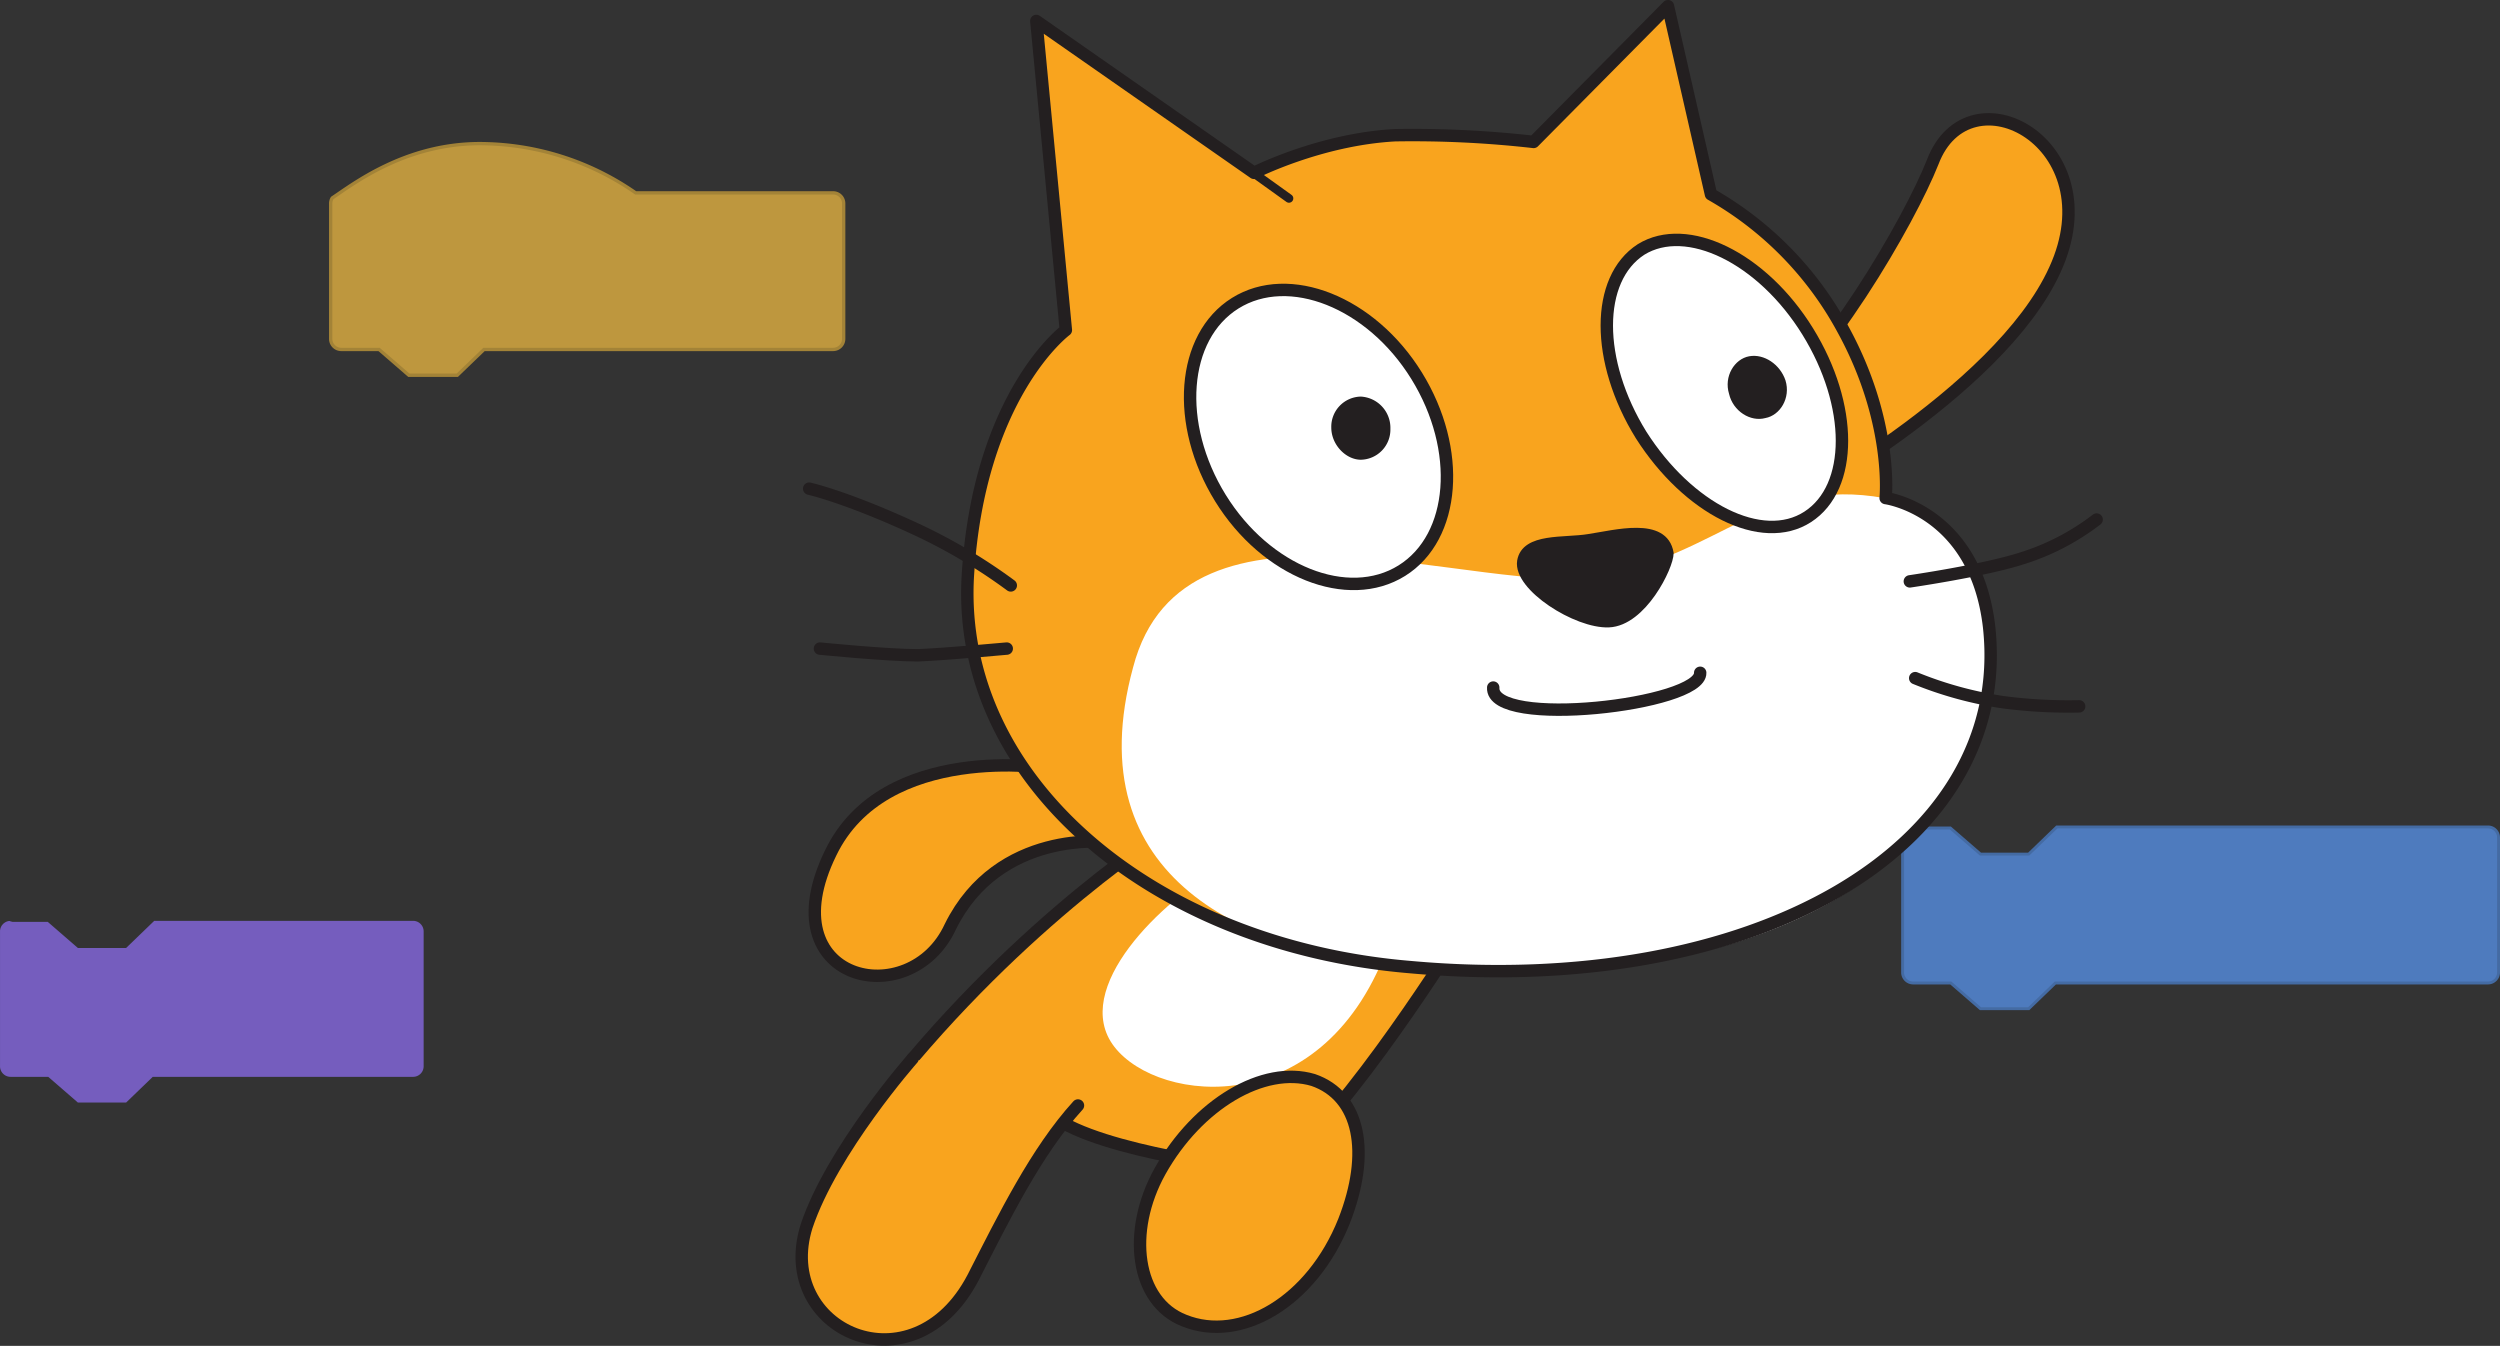 <svg xmlns="http://www.w3.org/2000/svg" width="465.271" height="250.476" viewBox="0 0 465.271 250.476"><rect x="0" y="0" width="465.271" height="250.476" fill="#333333" stroke="none"/><defs><style>.a{opacity:0.71;}.b{fill:#5998f7;stroke:#4b81d1;stroke-width:0.542px;}.b,.c{stroke-miterlimit:10;}.c{fill:#f7c042;stroke:#d1a338;stroke-width:0.621px;}.d{fill:#8f6ef6;}.e{fill:#f9a41e;}.e,.g,.i,.j,.k{fill-rule:evenodd;}.f,.h{fill:none;}.f,.h,.i,.k{stroke:#231f20;stroke-linecap:round;stroke-linejoin:round;}.f,.i{stroke-width:2.31px;}.g,.i{fill:#fff;}.h,.k{stroke-width:1.617px;}.j,.k{fill:#231f20;}.l{opacity:0.1;}</style></defs><g transform="translate(-2661.269 -2897.994)"><g class="a" transform="translate(3015.359 3051.9)"><path class="b" d="M3097.28,3040.241h-80.245l-5.233,5.05h-8.978l-5.608-4.862h-6.569a3.246,3.246,0,0,1-.555-.167,1.956,1.956,0,0,0-1.758,1.943v25.106a1.964,1.964,0,0,0,1.963,1.964h7.008q2.761,2.392,5.521,4.786h8.978l4.96-4.786h80.518a1.964,1.964,0,0,0,1.963-1.964V3042.2A1.964,1.964,0,0,0,3097.28,3040.241Z" transform="translate(-2988.333 -3040.241)"/></g><g class="a" transform="translate(2722.812 2924.722)"><path class="c" d="M2811.62,2931.936h-36.747a50.928,50.928,0,0,0-29.316-9.164c-13.731.117-23.247,7.519-27.1,10.077-.018.013-.032.029-.059.048a1.938,1.938,0,0,0-.283,1.009v25.2a1.971,1.971,0,0,0,1.97,1.97h7.034q2.77,2.4,5.542,4.8h9.013l4.979-4.8h64.966a1.971,1.971,0,0,0,1.97-1.97v-25.2A1.971,1.971,0,0,0,2811.62,2931.936Z" transform="translate(-2718.115 -2922.77)"/></g><g class="a" transform="translate(2661.269 3069.37)"><path class="d" d="M2738.148,3056.378h-48.176l-5.233,5.049h-8.978l-5.608-4.863h-6.569a3.347,3.347,0,0,1-.555-.166,1.956,1.956,0,0,0-1.758,1.942v25.108a1.963,1.963,0,0,0,1.963,1.963h7.008l5.52,4.786h8.978q2.481-2.392,4.961-4.786h48.449a1.964,1.964,0,0,0,1.964-1.963v-25.108A1.963,1.963,0,0,0,2738.148,3056.378Z" transform="translate(-2661.269 -3056.378)"/></g><g transform="translate(2810.472 2899.149)"><g transform="translate(20.653 151.066)"><path class="e" d="M2818.161,3083.455a167.776,167.776,0,0,1,50.523-44.77l49.771,24.011s-23.51,37.266-34.264,41.768c0,0-26.763-2.751-38.017-9" transform="translate(-2818.161 -3038.685)"/><path class="f" d="M2818.161,3083.455c25.261-29.764,50.523-44.77,50.523-44.77l49.771,24.011s-23.51,37.266-34.264,41.768c0,0-26.763-2.751-38.017-9" transform="translate(-2818.161 -3038.685)"/><path class="g" d="M2874.99,3046.423c-10,4.5-28.512,20.758-23.26,32.263s36.016,17.509,50.022-11.505C2912.006,3046.423,2884.994,3042.17,2874.99,3046.423Z" transform="translate(-2815.463 -3038.168)"/></g><g transform="translate(0 195.836)"><path class="e" d="M2819.737,3080.038s-15.006,17.007-19.758,31.263c-6,19.259,19.758,31.014,31.013,9.5,5.753-11.255,11.755-23.51,19.509-32.014" transform="translate(-2799.084 -3080.038)"/><path class="f" d="M2819.737,3080.038s-15.006,17.007-19.758,31.263c-6,19.259,19.758,31.014,31.013,9.5,5.753-11.255,11.755-23.51,19.509-32.014" transform="translate(-2799.084 -3080.038)"/></g><g transform="translate(62.964 199.257)"><path class="e" d="M2895.217,3110.04c-6,15.007-19.259,22.76-29.763,18.508-9-3.5-10.754-16.507-4.5-27.762,7-12.505,19.259-19.758,28.512-17.007C2898.219,3086.779,2900.219,3097.284,2895.217,3110.04Z" transform="translate(-2857.243 -3083.198)"/><path class="f" d="M2895.217,3110.04c-6,15.007-19.259,22.76-29.763,18.508-9-3.5-10.754-16.507-4.5-27.762,7-12.505,19.259-19.758,28.512-17.007C2898.219,3086.779,2900.219,3097.284,2895.217,3110.04Z" transform="translate(-2857.243 -3083.198)"/></g><g transform="translate(169.347 21.049)"><path class="e" d="M2968.133,2991.333s40.769-21.509,51.273-44.769c10.754-23.511-16.008-37.767-22.76-20.009-4.253,10.755-20.009,38.267-34.265,48.772C2948.625,2985.831,2958.129,2997.336,2968.133,2991.333Z" transform="translate(-2955.506 -2918.591)"/><path class="f" d="M2968.133,2991.333s40.769-21.509,51.273-44.769c10.754-23.511-16.008-37.767-22.76-20.009-4.253,10.755-20.009,38.267-34.265,48.772C2948.625,2985.831,2958.129,2997.336,2968.133,2991.333Z" transform="translate(-2955.506 -2918.591)"/></g><g transform="translate(1.978 141.283)"><path class="e" d="M2845.1,3030.177s-29.262-5-40.768,15.757c-13.006,23.26,14.756,30.014,22.26,13.757,9-18.259,29.262-15.758,29.262-15.758Z" transform="translate(-2800.911 -3029.648)"/><path class="f" d="M2845.063,3030.177s-30.763-5-40.768,15.757c-11.755,24.01,14.756,30.014,22.26,13.757,9-18.259,29.262-15.758,29.262-15.758Z" transform="translate(-2800.876 -3029.648)"/></g><g transform="translate(30.829)"><path class="e" d="M2907.175,2923.159c-14.007.75-26.261,7-26.261,7l-40.519-28.262,5.5,57.525s-16.258,12.006-18.259,46.02c-2,37.767,34.515,68.531,82.286,72.532,63.278,5.753,112.3-21.76,107.8-63.278-2.5-21.76-19.258-24.01-19.258-24.01s1.5-14.256-8-31.513a63.617,63.617,0,0,0-24.511-25.011l-8-35.016-25.011,25.261A199.539,199.539,0,0,0,2907.175,2923.159Z" transform="translate(-2827.561 -2899.149)"/><path class="g" d="M2943.249,2998.261c-22.01,4.252-77.534-19.508-87.038,17.008-10.755,39.517,21.509,53.273,51.272,55.774,90.289,8.254,112.8-40.017,107.8-63.278-3.5-17.257-9.254-22.01-19.259-24.01C2973.761,2979.753,2965.507,2994.26,2943.249,2998.261Z" transform="translate(-2825.368 -2892.215)"/><path class="h" d="M2872.22,2924.561l11.505,8.254" transform="translate(-2823.87 -2897.049)"/><path class="f" d="M2907.175,2923.159c-14.007.75-26.261,7-26.261,7l-40.519-28.262,5.5,57.525s-16.258,12.006-18.259,46.02c-2,37.767,34.515,68.531,82.286,72.532,63.278,5.753,112.3-21.76,107.8-63.278-2.5-21.76-19.258-24.01-19.258-24.01s1.5-14.256-8-31.513a63.617,63.617,0,0,0-24.511-25.011l-8-35.016-25.011,25.261A199.539,199.539,0,0,0,2907.175,2923.159Z" transform="translate(-2827.561 -2899.149)"/></g><g transform="translate(1.395 89.789)"><path class="f" d="M2802.221,3009.576s12.506,1.251,18.259,1.251c5.752-.251,16.507-1.251,16.507-1.251" transform="translate(-2800.22 -2979.813)"/><path class="f" d="M2837.889,3000.093a102.289,102.289,0,0,0-18.259-10.755c-12.505-5.753-19.258-7.254-19.258-7.254" transform="translate(-2800.373 -2982.085)"/></g><g transform="translate(149.835 43.491)"><path class="i" d="M2974.875,2956.356c8.5,13.756,8.5,29.012,0,34.514s-22.26-1.5-31.014-15.256c-8.5-13.756-8.5-29.012,0-34.514C2952.365,2935.847,2966.371,2942.6,2974.875,2956.356Z" transform="translate(-2937.484 -2939.32)"/><path class="j" d="M2969.025,2963.831c1,3.251-1,6.5-3.751,7-2.752.75-6-1.25-6.753-4.5-1-3.251,1-6.5,3.751-7s5.753,1.5,6.753,4.5" transform="translate(-2935.767 -2937.673)"/></g><g transform="translate(72.282 52.801)"><path class="i" d="M2908.012,2963.9c8.5,13.756,7.253,30.014-2.751,36.266s-25.261.25-33.765-13.506-7.253-30.013,2.751-36.266S2899.508,2950.142,2908.012,2963.9Z" transform="translate(-2865.85 -2947.92)"/><path class="j" d="M2901.123,2972.257a5.608,5.608,0,0,1-5.5,5.752c-2.752,0-5.5-2.751-5.5-6a5.609,5.609,0,0,1,5.5-5.752,5.825,5.825,0,0,1,5.5,6" transform="translate(-2863.844 -2946.405)"/></g><g transform="translate(128.696 97.886)"><path class="k" d="M2935.321,2990.721c5-.75,14.007-3.251,15.008,2.751,0,2.5-5,12.755-11.255,13.006-6,.25-17.007-6.754-16.258-11.505C2923.567,2990.471,2930.82,2991.471,2935.321,2990.721Z" transform="translate(-2917.559 -2989.564)"/><path class="f" d="M2956.479,3013.735c.25,6-39.017,10.5-38.517,2.75" transform="translate(-2917.958 -2987.567)"/></g><g class="l" transform="translate(52.167 159.82)"><path class="k" d="M2854.022,3046.771c-2,1.5-4.251,3.251-6.752,5" transform="translate(-2847.27 -3046.771)"/><path class="k" d="M2908.353,3065.021c-1,1.5-2.5,3.752-4.251,6" transform="translate(-2842.574 -3045.263)"/></g><g transform="translate(206.234 95.541)"><path class="f" d="M2989.578,2998.9s13.756-2,20.76-4.252a44.488,44.488,0,0,0,14.006-7.253" transform="translate(-2989.578 -2987.398)"/><path class="f" d="M2990.5,3014.659a70.668,70.668,0,0,0,16.508,4.5,94.626,94.626,0,0,0,14.006.75" transform="translate(-2989.501 -2985.146)"/></g></g></g></svg>